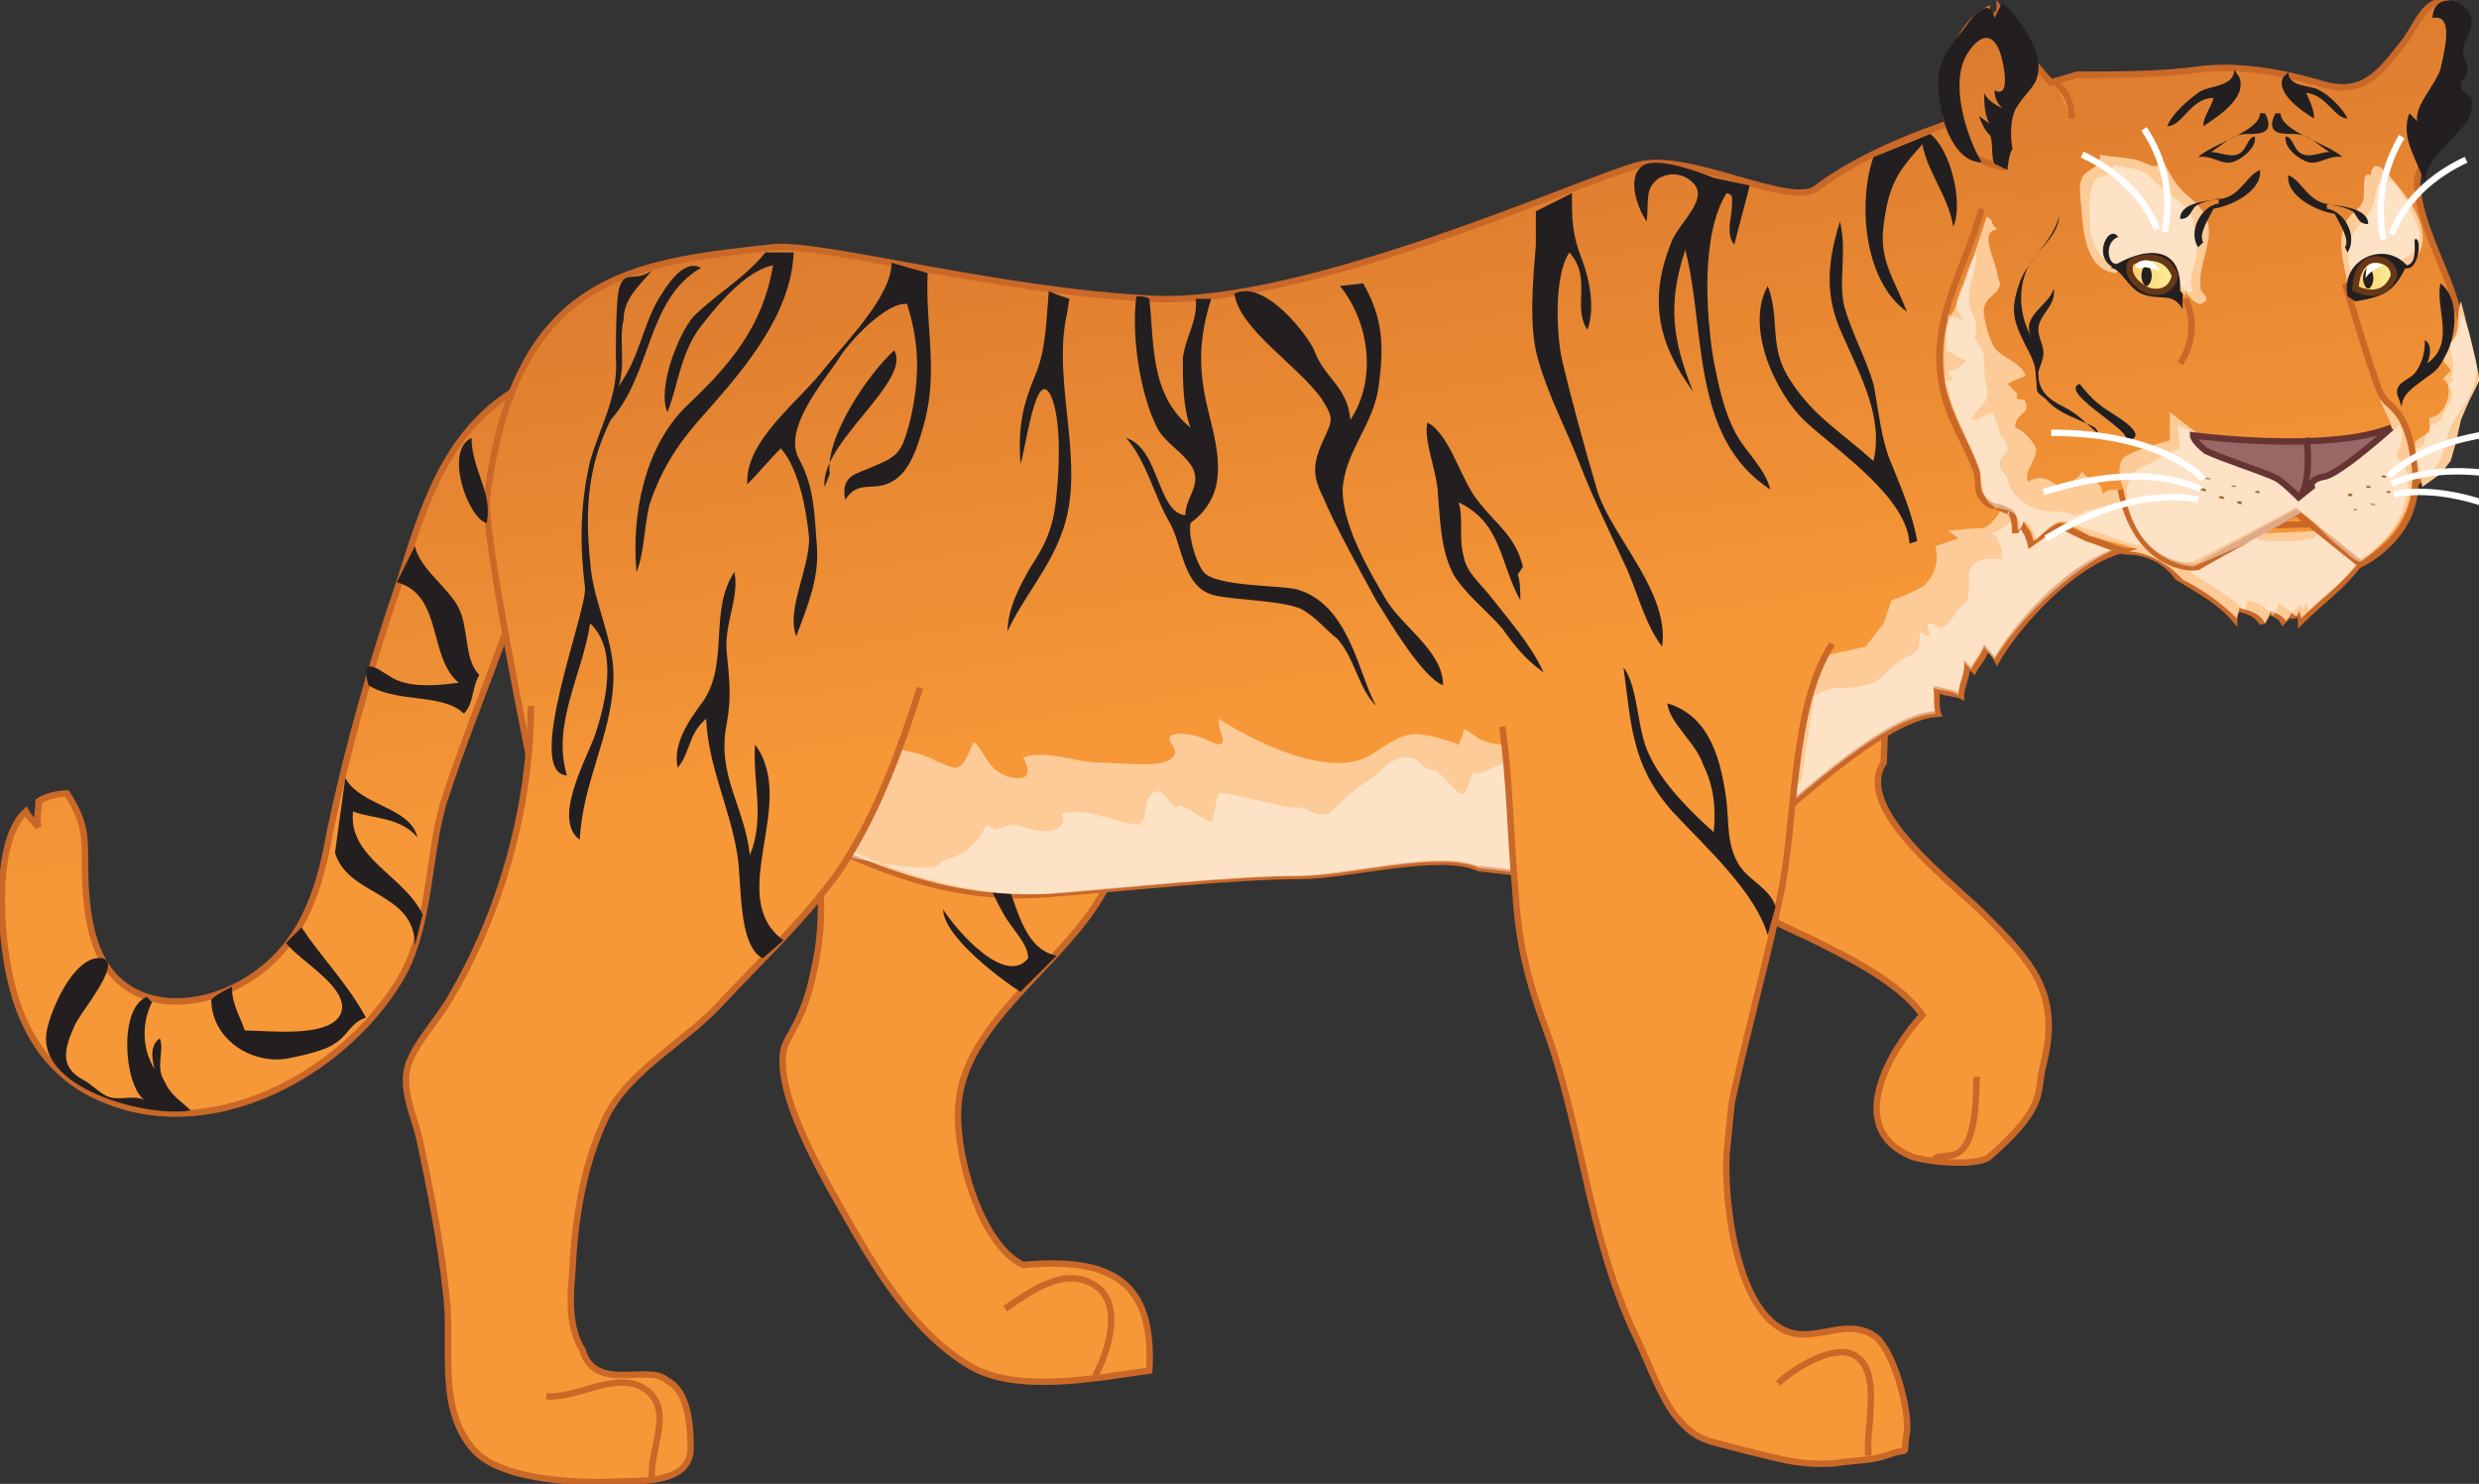 <svg xmlns="http://www.w3.org/2000/svg" version="1.0" viewBox="0 0 96.2 57.6"><rect x="0" y="0" width="96.2" height="57.6" fill="#333333" stroke="none"/><switch><g><linearGradient id="a" x1="-270.143" x2="-276.106" y1="-12.005" y2="25.029" gradientTransform="matrix(-1 0 0 1 -205.3 0)" gradientUnits="userSpaceOnUse"><stop offset="0" stop-color="#ca6828"/><stop offset="1" stop-color="#f79838"/></linearGradient><path fill="url(#a)" stroke="#CA6828" stroke-width=".25" d="M65.8 33.1c1.3 1.8 2.4 2.4 4.4 3.3 1.4.7 3.5 1.7 4.4 3-1.2 1.3-3.1 4.4-.4 5.5.6.2 2.5.4 3 0 2.3-2 1.8-2.5 2.1-3.6.7-2.8-.5-4-2.4-5.9-1.1-1.1-5-4-3.8-5.8l.1-3.1"/><linearGradient id="b" x1="-235.342" x2="-241.175" y1="-6.045" y2="30.18" gradientTransform="matrix(-1 0 0 1 -205.3 0)" gradientUnits="userSpaceOnUse"><stop offset="0" stop-color="#ca6828"/><stop offset="1" stop-color="#f79838"/></linearGradient><path fill="url(#b)" stroke="#CA6828" stroke-width=".25" d="M43.5 31.6c.5 4.6-5.9 7-6.3 11.2-.2 1.8.8 5.5 2.5 6.3 3.4-.3 5.1.6 4.9 4.1-2.1.3-5.2.9-7-.2-2-1.2-3.4-3.4-4.5-5.3-.9-1.6-3-5-2.7-6.9.1-.6.8-1.1 1.2-3.2.3-1.3.3-2.5.2-3.8 0-.5-.1-1-.2-1.5"/><linearGradient id="c" x1="-210.771" x2="-216.604" y1="-2.093" y2="34.134" gradientTransform="matrix(-1 0 0 1 -205.3 0)" gradientUnits="userSpaceOnUse"><stop offset="0" stop-color="#ca6828"/><stop offset="1" stop-color="#f79838"/></linearGradient><path fill="url(#c)" stroke="#CA6828" stroke-width=".25" d="M19.9 15.2c-2.7 1.7-3.5 4.6-4.4 7.4-1.1 3.2-2 6.4-2.7 9.7-.4 2.3-1.1 4.5-3.3 5.8-2 1.2-4.6 1.1-5.6-1-.5-1-.6-2.4-.6-3.5 0-1.2 0-1.7-.7-2.8-.3 0-.8.1-1.1.3 0 .3-.1.7 0 1-.1-.1-.4-.4-.5-.6-1.2 1.1-1 4.4-.7 6 .4 2.3 1.5 4.3 3.8 5.2 4.4 1.8 9.6-1.3 11.6-5 1-2 .9-4.4 1.5-6.5.7-2.2 1.6-4.4 2.4-6.6"/><linearGradient id="d" x1="-252.018" x2="-257.952" y1="-9.003" y2="27.846" gradientTransform="matrix(-1 0 0 1 -205.3 0)" gradientUnits="userSpaceOnUse"><stop offset="0" stop-color="#ca6828"/><stop offset="1" stop-color="#f79838"/></linearGradient><path fill="url(#d)" stroke="#CA6828" stroke-width=".25" d="M83.8 21.4c-2.2-.9-5.4 2.6-6.3 4.2-.1-.2-.3-.4-.4-.5-.1.4-.4.7-.5.9l-.3-.3c.1.5-.2.9-.2 1.3-.2-.1-.8-.1-1-.3.1.3 0 .7.1 1-2.1.1-5.9 3.8-7.5 5.1l-3.2 1.7-7.1-.8c-1.5-.7-5.1.3-6.9.3-2.7 0-7.1.5-9.8.7-4.7.4-8.2-1.7-12.2-3.7l-7.8-.8s-2-9.7-1.8-10.9c1.1-8.7 5.7-9.1 11.1-9.7 1.8-.2 8.7 1.7 14.7 2 6 .3 16.9-4.7 18.9-5.2s5.9 1.7 6.9.9c3.7-2.8 10.9-4 10.9-4"/><path fill="#FCCB98" d="M67.6 32.7c1.6-1.3 5.4-5 7.5-5.1-.1-.3 0-.8-.1-1 .2.1.8.1 1 .3 0-.5.3-.8.2-1.3l.3.3c.1-.3.4-.6.5-.9.1.2.3.3.4.5.9-1.6 4.1-5.1 6.3-4.2l-3-1.4-2.6-.9s-.7 1.5-1.2 1.5c-.4 0-1.3.1-1.3.1l.4.3-.9.3c.2.6-.1 1.2-.4 1.5-.4.3-1.3.6-1.3.6l-.3.9-.7.9-1.8.4-3 7.2z"/><path fill="#FFF" d="M67.6 32.8c1.6-1.3 5.4-5 7.5-5.1-.1-.3 0-.8-.1-1 .2.1.8.1 1 .3 0-.5.3-.8.2-1.3l.3.3c.1-.3.4-.6.5-.9.1.2.3.3.4.5.9-1.6 4.6-5.4 6.9-4.5l-5.6-1.8c-.1.6-1 1.3-1.4 1.4l.3.3h-.1c.2.2.2.5.2.7-.4 0-.9-.1-1.2.3-.2.4 0 1-.2 1.4-.1.1-.3.2-.4.4-.1.1-.2.3-.3.4-.4.4-.3 0-.8 0 0 .2.1.3.1.5-.2 0-.3-.1-.4-.2 0 .6 0 .8-.5 1-.4.2-.7.5-1 .8-.5.4-1.1.4-1.7.4-.3 0-.7.2-.9.3l-.5 3.3-2.3 2.5z" opacity=".44"/><linearGradient id="e" x1="-283.684" x2="-289.516" y1="-13.315" y2="22.909" gradientTransform="matrix(-1 0 0 1 -205.3 0)" gradientUnits="userSpaceOnUse"><stop offset="0" stop-color="#ca6828"/><stop offset="1" stop-color="#f79838"/></linearGradient><path fill="url(#e)" stroke="#CA6828" stroke-width=".25" d="M91.6 21.8c-.6.9-1.5 1.5-2.3 2.3 0-.1-.1-.3-.2-.4 0 0 0 .2-.1.2s-.1-.1-.2-.1c0 .1-.1.2-.2.3-.1-.2-.4-.3-.6-.4 0 .2-.2.4-.2.5-.2-.4-.6-.5-1-.6 0 .1-.1.3-.1.4-.6-.7-1.4-1.1-2.2-1.6 0 0-.6-1-2-1-.2 0-1.4-.5-1.5-.5-1.3-.6-.9-.7-2.2.2-.1-.4-.2-.5-.4-.8-.1.2-.2.3-.2.4 0-.2 0-.7-.2-.8.1 0-.8-.4-.6-.2-.1-.1-.3-.1-.5-.4-.2-.2-.1-.8-.2-1-.4-1.1-1.1-2.1-1.3-3.2-.6-2.6.9-4.7 1.5-7"/><linearGradient id="f" x1="-288.208" x2="-294.041" y1="-14.041" y2="22.186" gradientTransform="matrix(-1 0 0 1 -205.3 0)" gradientUnits="userSpaceOnUse"><stop offset="0" stop-color="#ca6828"/><stop offset="1" stop-color="#f79838"/></linearGradient><path fill="url(#f)" stroke="#CA6828" stroke-width=".25" d="M77.8 6.5c-1.6-.3-2.5-1.2-2.3-3 .1-1 .5-2.5 1.6-3.1 0 .1.2.3.2.4.1-.2.3-.3.3-.4.6.9 1.1 1.9 2 2.8l1-.3c1.6 0 3.3 0 4.7-.2 1.5-.2 3.2.1 4.6.5 1.8.6 2.4-.3 3.5-1.7.4-.6.8-1.6 1.5-1.4 1 .3.5 1.5.3 2.1.3.3.2.7-.2 1 1.4 1.2-1.3 2.6-1.2 4 .1 1.5 1.1 3.2 1.5 4.6.2.7.6 1.6.6 2.4 0 1.1-.5 1.4-.8 2.2-.3.8-.1 1.1-.7 1.9l-3 2-7.1.2-1.8-1.2"/><path fill="#231F20" d="M41 37.1c-1.9-.4-1.5-3.8-3-4 .2.8.5 1.6.9 2.3.3.6 1 1.2 1 1.8-.9 1.1-2.8-1.1-3.3-1.9 0 1.1 2.5 2.9 3 3.2"/><path fill="#FCCB98" d="M33.5 28.9c.8 0 1.5.2 2.3.4.3.1 1 .5 1.3.5.4-.1.5-.7.7-1 .5.5.5 1 1.2 1.3.8.3 1.1 0 .7-.7 1-.3 2 .2 3 .2.5 0 2.2.2 2.7-.1.5-.4-.1-.6 0-.9.1-.2.9-.1 1.1 0 .1 0 .7.3.8.3.4-.1-.1-.6 0-1 1.2.8 4.3 2.4 5.9 1.4.5-.3 1.1-.8 1.7-.8.5 0 1.2.2 1.7.4.1-.2.2-.4.2-.6.3.1.5.4.9.5.3.1.6.1.9.1l3.8 1.2 2 4.3-7.1-.8c-1.6-.6-5.2.4-7 .4-2.7 0-7.1.5-9.8.7-4.7.2-8.2-1.9-12.3-3.8l5.3-2z"/><path fill="#FFF" d="M33.8 28.9c.8 0-1.8 4.1-1.1 4.3.3.1 3.5.8 3.8.3.2-.3 1 0 1.8-1.5.5.5.6-.2 1.4.1.8.3 1.8.2 1.5-.5 1-.3 1.9.3 2.9.4.5 0 .2-.8.6-1.2.5-.4.8.8 1 .5.1-.2 1.1.6 1.3.6.1 0 .2-1 .3-1.1.4-.1 3.2.8 3.2.5 1.3.8 1 0 2.6-1 .5-.3.8-.9 1.5-.9.5 0 .5.4 1 .5.1-.2 1.1 1.1 1.1.9.3.1.3-.9.6-.8.2.1 1.3-.6 1.6-.6l3.5.8 2.1 4.3-7.1-.8c-1.5-.7-5 .3-6.8.3-2.7 0-7.1.5-9.8.7-4.8.2-8.2-1.9-12.3-3.8l5.3-2z" opacity=".44"/><linearGradient id="g" x1="-224.673" x2="-230.506" y1="-4.326" y2="31.899" gradientTransform="matrix(-1 0 0 1 -205.3 0)" gradientUnits="userSpaceOnUse"><stop offset="0" stop-color="#ca6828"/><stop offset="1" stop-color="#f79838"/></linearGradient><path fill="url(#g)" stroke="#CA6828" stroke-width=".25" d="M35.7 26.7c-.8 2.5-1.7 5-3.2 7.2-1.3 1.8-2.9 3.3-4.4 4.9-1.4 1.6-3.7 2.7-4.6 4.6-.9 1.9-1.2 4-1.3 6.1-.1 1-.1 2.1.4 2.9.5 1.7 2.6.5 3.3 1.2.8.4.9 1.7.9 2.6 0 1.2-1.4 1.3-2.6 1.3-1.6.1-4.7 0-5.8-1.2-1.5-1.7-.8-4.1-1.1-6.2-.2-1.9-.6-3.9-1-5.8-.2-.9-.7-1.9-.5-2.8.2-.9 1.2-1.9 1.7-2.8 2-3.4 3.1-7.5 3.1-11.3"/><path fill="#FCCB98" d="M82.2 19c-.2 0-.5 0-.6.2 0-.6-.6-.5-.8-.9-.1.3-.6.5-.9.6-.4-.3-.7-.5-1.2-.2-.2-.4.4-.9.3-1.3-.1-.3-.5-.7-.8-.8 0-.6.6-.5.4-1 0-.1-.2-.1-.3-.1-.1-.1 0-.2 0-.2l-.4-.4c.2-.1.4-.2.7-.3-.1-.5-.9-.7-1.2-1.1-.2-.3-.5-1.3-.4-1.6.1-.3.3-.4.5-.6.2-.4.1-.2 0-.7-.1-.6-.7-1.6 0-1.7-.4-.4 0-.2-.4-.5 0 0-1 3.1-1.3 3.7-.6.9-.3 2.9-.3 2.9.3 1.1.9 2.1 1.3 3.2.1.3 0 .8.2 1 .2.3.4.3.5.4-.2-.2.7.2.6.2.2.1.2.6.2.8.1-.1.2-.2.2-.4.2.3.4.4.4.8 1.3-1 .9-.9 2.2-.2l2.2.6-1.1-2.4z"/><path fill="#FCCB98" d="M91.5 21.8c-.6.9-1.4 1.4-2.2 2.2 0-.1-.1-.3-.1-.3s0 .2-.1.2-.1-.1-.2-.1c0 .1-.1.2-.2.3-.1-.2-.4-.3-.6-.4 0 .2-.2.4-.2.5-.2-.4-.6-.5-1-.6 0 .1-.1.3-.1.4-.6-.6-1.3-1.1-2.1-1.5 0 0-.8-1-2.1-1.1l1.2-.3c.4-.1 4.1-.4 4.1-.4l2.2-.1 1.4 1.2m2.2-4.6c.1-.2.3-.2.5-.4s0-.4.1-.6c.6 0 1-1.2.5-1.5l.3-.3c-.1-.3-.4-.3-.3-.7 0-.2.3-.4.4-.5.3-.5.1-1 .3-1.5 0 0 .8 3 .7 3.1l-.4.8-.3.7-.2.9-.2.7-.4.5-.7.5-.3-1.7z"/><path fill="#FFF" d="M93.5 17.7c0-.4.3-.2.5-.4s0-.5.3-.5v-.3c.4 0 .5-.4.6-.6.2-.3.4-.6.1-1 .1 0 .1-.1.2-.1-.1-.2 0-.3 0-.6s-.1-.4-.1-.7c0-.3.3-.5.3-.7.1-.2 0-.4.1-.6.3.4.4 1.1.5 1.5.2.6.1 1.1-.2 1.7-.2.5-.7.9-.8 1.5-.2.6-.2 1.1-.8 1.5-.3.2-.6.4-.8.6m-2.3 2.6v-.1s-.2.1-.2.2c0-.2-.1-.9-.2-1-.2.3-.8-.2-.9.2-.2 0-.6.1-.8.1h-.8c-.4 0-.6 0-.9-.3-.1.1 0 .3 0 .4-.2-.1-.2.3-.3.1 0 0-.1 0-.2.1s-1.6.3-1.6.3l-.2.6c.7.5 1.5.9 2.1 1.5 0-.1.1-.2.1-.4.4.1.7.2 1 .6.1-.1.2-.3.2-.5.2.1.4.3.6.4 0-.1.2-.2.2-.3.1 0 .1.1.2.1.1-.1 0-.2.1-.2 0 .1.1.2.1.3.8-.8 1.6-1.3 2.2-2.2m-8.6-.3c-.8-.1-1.5-.5-2.3-.7-.4-.1-.7-.4-1.1-.2-.3.1-.6.5-.8.7 0-.3-.2-.6-.4-.8-.1.1-.2.3-.2.5 0-.3 0-.6-.3-.8-.3-.2-.6-.1-.8-.3-.5-.3-.3-1.1-.5-1.5-.4-1-1-1.9-1.2-3 0-.1-.1-.2-.1-.3.1 0 .2 0 .3-.1-.1-.1-.2-.2-.2-.3.3 0 .5-.2.7-.4-.3-.1-.5-.3-.8-.4.1-.2 0-.4 0-.6 0-.3.1-.5.1-.8.2.1.4.2.6.2-.4-.5-.3-.7-.1-1.2.2-.4.3-1 .6-1.4 0 .7-.3 1.2-.3 1.9 0 .3.3.7.3 1 0 .4-.2.3.1.7.2.3.2.4.2.7 0 .4 0 .6.1.9.2.6-.4.8-.6 1.3.4 0 .5-.2.8-.3.2.3.2.6.4 1 .1.1.2.3.2.4 0 .2-.2.3-.3.5-.1.3.2.4.3.7.1.4.2.5.5.8.3.2.4.3.8.4.4.1.6 0 1 .1.3.1.1.1.4.1.1 0 .3-.2.5-.2.4-.1.5-.2.7 0 .3.2.8-.5 1-.3.3.2.3 1.5.5 1.8" opacity=".44"/><linearGradient id="h" x1="-263.684" x2="-269.517" y1="-10.1" y2="26.128" gradientTransform="matrix(-1 0 0 1 -205.3 0)" gradientUnits="userSpaceOnUse"><stop offset="0" stop-color="#ca6828"/><stop offset="1" stop-color="#f79838"/></linearGradient><path fill="url(#h)" stroke="#CA6828" stroke-width=".25" d="M58.3 28.2c.3 2.2.3 4.1.5 6.3.1 1.8.4 3.3 1.1 5.2 1.5 4 1.7 8.1 3.5 12 .5 1 .9 2.2 1.5 3.1.9 1.2 1.4 1.1 2.8 1.5 1.3.3 2.1.6 3.5.5.6-.1 1.4-.1 2-.3 1-.4.6.2.8-.9.1-.9-.5-3.1-1.2-3.7-1.1-.8-2.3.2-3.4-.2-2-.7-2.5-5-2.4-6.9l.2-2c.6-2.8 1.4-5.6 1.9-8.1.6-2.8.4-7.3 2-9.7"/><linearGradient id="i" x1="-288.033" x2="-293.868" y1="-14.03" y2="22.209" gradientTransform="matrix(-1 0 0 1 -205.3 0)" gradientUnits="userSpaceOnUse"><stop offset="0" stop-color="#ca6828"/><stop offset="1" stop-color="#f79838"/></linearGradient><path fill="url(#i)" stroke="#CA6828" stroke-width=".25" d="M82.3 19c.6 3 2.7 3.1 3 3 .3-.2 3.8-2.1 3.8-2.1l2.5 2s2.4-1.1 2.1-3.6c-.2-2.5-1-2.4-1.3-3-.3-.6-1.4-4.3-1.4-4.3"/><path fill="#FCCB98" d="M92.3 15.4c.3.6 1 .4 1.3 2.8.2 2.4-2 3.5-2 3.5l-2.5-2s-3.7 2-4 2.1c-.3.1-2.2 0-2.7-2.8 0 0-.4-1 .1-1.3.5-.3 1.7-.6 1.7-.6V16s1.4 1.1 1.8 1.3c.3.1 5.7 0 5.7 0s1.1-.5 1.1-.7v-.1l-.5-1.1z"/><path fill="#FFF" d="M92.7 16.7c.2.1.3-.1.4-.2.2.3.1.6 0 .9-.2.5 0 .3.2.7.3.5.1 1.2-.1 1.8-.2.5-.6 1-1 1.4-.1.1-.5.5-.6.5-.2 0-.5-.3-.6-.4-.4-.3-.6-.5-.8-.7-.3-.3-.6-.6-.9-.8L87.4 21l-2.3 1s-1.8-.1-2.4-2c-.6-1.9.7-1.9.9-2.1.2-.2 1-.5 1-.5l-.1-.9s1.1.5 1.5.6c4.4 1.3 6.7-.4 6.7-.4z" opacity=".44"/><path fill="#996766" stroke="#663433" stroke-width=".25" d="M92.8 16.6s-2 1.8-2.6 1.9c-.6.1-.5.4-.5.4l-.5.4s-.5-.5-.8-.7c-.3-.2-2.2-.8-2.8-1.1-.5-.4-.5-.6-.5-.6s5.2.7 7.7-.3z"/><path fill="#FCCB98" d="M84.8 11.3c.1.2.4.5.6.5.5-.2 0-.4 0-.6-.1-.6.2-1.3.3-1.9.1-.8-.2-1.2-.8-1.7-.5-.4-.7-.9-1-1.4-.2.5-.6.1-1 0-.5-.1-1-.1-1.4-.2 0 .6-.5.5-.7.9-.2.4 0 1.1 0 1.6.1.9.3 2 1.3 2.1.3-.4 1.2-.3 1.6-.1.6.2.7.5 1.1 1m6.5-.3c-.1 0-.1-.1-.2-.1-.1-.8-.5-1.8 0-2.6.2-.3.5-.4.6-.7.1-.3-.1-1.2.3-1 .1-1 1 .4 1.2.6.4.5.7 1 .8 1.6.2 1.3-1.3 1.9-2.4 2"/><path fill="#FFF" d="M84.6 11.1c.1.1.3.3.5.2-.2-.4 0-.8.1-1.2.1-.5.1-1-.1-1.4v.2c.2-.8-.8-1.2-1.3-1.7-.3-.2-.4-.5-.8-.6-.3-.1-.6-.1-1-.2 0 .3 0 .3-.2.4-.2.1-.4 0-.5.2-.3.4-.2 1.3-.2 1.8 0 .3.2.9.5 1.2.1.1.4.2.6.2.3.1.6.3.8.5m8.3 0c-.3-.7-.2-1.5.3-2 .2-.2.4-.5.5-.8.1-.3.1-.7.3-.9.1.1.1.2.2.3 0-.1.1-.2.1-.3.3 0 .6.7.7.9.2.3.4.8.5 1.2 0 1.1-1.4 1.2-2.2 1.3" opacity=".44"/><path fill="#231F20" d="M84.6 11.3c.1-1.9-1.5-1.7-2.7-.9.4 0 .7.8 1.2 1 .7.3 1.2-.1 1.6.6v-.6m6.4.1c-.3-1.4 1.4-2.2 2.3-1.2-.5 1-.8 1.2-2 1.4M77.5 6.4c-.3 0-.1-.9-.3-1.2.2.1.2.1.3.2-.4-.1-.6-.6-.7-.9.1.1.3.2.4.3-.2-.4-.2-.8-.2-1.2.1.3.5.5.7.6-.2-.2-.3-.4-.3-.7.7.4.3-1.3.2-1.5-.3-.8-.8-.6-1.2 0-.8 1.1-.1 3.3.5 4.3-1.4 0-1.9-2.8-1.6-3.7.1-.5.7-1.2 1-1.6.2-.3.9-1.2 1.1-.3l.3-.6c.6.5 1.5 1.8 1.4 2.6 0 .6-.5.9-.8 1.4-.3.4-.3 1.2-.2 1.7-.1 0-.2.7-.2.8m16.2.6c-.2-.9-1-1.8-.6-2.8l.3.3c-.1-.6.7-1.4.9-2 .1-.5.6-2.2-.3-2 0-1 1.3-.8 1.5 0 .1.5-.3.8-.3 1.2-.1.4.3.6.1 1-.1.3-.3.2-.2.5 0 .1.3.3.4.4.1.5-.1.9-.4 1.2-.5.6-1.3 1.2-1.4 2"/><path fill="#F79838" stroke="#CA6828" stroke-width=".25" d="M79.7 3.1c.4.4.7.8.7 1.5"/><path fill="none" stroke="#CA6828" stroke-width=".25" d="M84.8 11.6c.4.8.3 1.8-.2 2.5"/><path fill="#231F20" d="M61 7.5c0 1 0 1.6.4 2.6.3.8.5 1.9.2 2.7-.6-.9.2-2-.7-3-.6.9-.5 3.1-.3 4.1.4 1.7.9 3.5 1.4 5.2.6 1.8 2.8 3.9 2.5 6-.7-.9-1-2.3-1.5-3.3-.6-1.3-1.2-2.5-1.7-3.8-.5-1.3-1.2-2.6-1.6-4-.4-1.3-.2-3.2-.1-4.5V8.2m8.3-1c-.2.8-.4 1.5-.6 2.3-.4-.5 0-1.2-.1-1.9 0 0-.1-.1-.2-.1-1 1.6-.8 4.7-.5 6.5.2 1 .4 2 .9 2.9.4.7 1.1 1.3 1.3 2.1-3.1-2-2.5-6.2-3.3-9.3-.7 2.1-.5 3.5.3 5.5-1.3-1.8-1.8-3.5-.8-5.9.4-.8 1.4-1.6.8-2.2-.4-.4-.9-.4-1.3-.2-.6.4-.4.9-.5 1.7-.4-.6-.8-1.8-.1-2.2.6-.3 2.2.3 2.7.5M59.1 22c-.3-1.2-1-1.6-1.7-2.5-.7-.8-1.1-2.6-2-3.1-.2.6.4 2 .4 2.8.1 1.1.1 2.1.6 3.1.5.8 1.3 1.4 1.9 2.1.5.7.9 1.2 1.6 1.7-.5-1.1-1.4-2.1-2.1-3-.4-.5-.9-.9-1-1.5-.2-.7 0-1.5-.2-2.1 1.7.8 1.6 2.4 2.4 3.8 0-.3 0-.7-.1-1m-6-11.3c.8 1.4.8 2.5.6 4-.2 1.5-1.3 2.5-1.4 4 0 1.4 1 3.1 1.7 4.3.7 1.1 2.2 2 2.2 3.3-.8-.3-2.1-2.5-2.6-3.3-.7-1.3-1.5-2.7-2.1-4.1-.4-.8-.3-1.3 0-2 .4-.9.5-.9 0-1.7-.9-1.3-3.2-2.7-3.4-4.1 1.2-.6 2.9 1.7 3.1 2.2.4 1.1 1.3 1.4 1.4 2.7 1-1.5.8-3.7-.4-5.2m1.3 16.1c-.6-1.2-1-3.7-2.9-4.3-.6-.2-3.2-.1-3.7-.7-.3-.4-.6-1.4-.5-1.9 1.5-1.1 1.1-2.7.7-4.3-.4-1.6-.4-2.8.1-4.4h-.6c.1.8-.4 1.5-.5 2.3 0 .9 0 1.9.3 2.7-1.6-1.3-1.4-3.3-1.6-5-.1-.1-.4-.1-.5-.1-.2 1.4.1 3.7.8 5.1.3.6 1.1 1 1.4 1.6.3.7-.3 1.1-.3 1.8-1.1-.1-1-2.6-2.3-3 .8.9 1.1 2.3 1.7 3.3.5.9.5 2.5 1.7 2.8.7.2 2.9.2 3.5.6.5.3.8.7 1.3 1.1.7.8.8 1.9 1.5 2.6m-12-15.2c-.6 2.7.8 5.9-.2 8.5-.5 1.4-1.5 2.5-2.1 3.8 0-.9.5-1.8.9-2.5.6-.9.9-1.6 1-2.8.1-1 .2-2.8-.2-3.8-.6-1.3-1 2.1-1.2 2.6-.1-1.5.1-2.3.6-3.5.4-1 .4-2.1.5-3.2.2.1.5.2.8.3"/><path fill="#231F20" d="M74.1 21.1c-.1-1.8-2.8-3.6-4-4.7-1.2-1.1-2.4-3.7-1.5-5.3.5 1.3 0 2.4.9 3.7.9 1.4 2 2 3.2 3.1.4-1.7-.5-3.3-1.2-4.9-.7-1.5-.6-2.8-.1-4.4.3 1.2-.1 2.4.2 3.4.3 1 .8 1.9 1.1 2.9.2 1 .3 2.2.7 3.1.4 1 .8 1.9 1 3m6.9-4.4c-.5-.3-1.4-.5-1.9-1.1-.5-.4-.3-.2-.4-.9 0-.5-.2-.8-.4-1.2-.5-1-.6-1.4-.2-2.5.3-.8 1.3-1.6 1.5-2.5 0 .8-1.1 1.5-1.3 2.2-.3.8-.2 1.8.3 2.6-.6-.9.6-1.3.8-2 .1.7-.6 1-.6 1.6 0 .3.2.6.2.9 0 .3-.2.6-.2.8 0 .7.4 1 1 1.3.6.3.9.7 1.4 1.1m11.6-1.4c-.3-.6.3-.7.6-1 .3-.4.4-.8.4-1.3.3.2.2.6.1.9 1.1-.8.3-2.1.5-3.1.8.6.6 2.1.2 2.8-.3.6-.4.6-.8.9-.4.3-.9.6-.9 1.1"/><path fill="#231F20" d="M82.5 17c0-.4-2.6-1.8-1.8-2.1.4.5.7.8 1.2 1.1.3.2 1.5.9.7 1.1m-.3-6.9c-.5.3-.7-.8-.1-1-.4-.6-1.2 1.1.2 1.3m10.8-.2c.6.1.5-.6.5-1 .3-.2.2 1.3-.4 1.1M91 9.6c.2-.3-.2-.9-.4-1.3-.7-.1-1.9-.7-1.8-1.5.5.2.7.9 1.4 1.1.4.1 1.7.1 1.7.8-.4 0-.4-.3-.6-.5-.4-.2-.7-.2-1-.3v.2c.7.1 1.2 1.1.8 1.7m-5.6-.4c-.2-.3.2-.9.4-1.3.7-.1 1.9-.7 1.8-1.5-.5.2-.7.9-1.4 1.1-.5.1-1.7.1-1.7.8.4 0 .4-.3.6-.5.3-.2.6-.2.9-.3v.2c-.7.1-1.2 1.1-.8 1.7m3.2-5.2c0 .7 1.9 1.2 2.4 1.7-.5-.1-.9.3-1.3.2-.4-.1-1-.6-.9-1 .3 0 .3.6.7.7.3.1.7-.1 1-.1-.5-.3-.8-.7-1.4-.7-.5 0-1.1 0-.7-.8m-.6 0c0 .7-1.9 1.2-2.4 1.7.5-.1.9.3 1.3.2.4-.1 1-.6.9-1-.3 0-.3.6-.7.7-.3.1-.7-.1-1-.1.5-.3.8-.7 1.4-.7.5 0 1.1 0 .7-.8m-1.2-1.7c0 .7-1 .6-1.4.9-.4.3-1 .8-1.2 1.3.6 0 .9-1.1 1.8-1.1-.1.4-.4.7-.4 1.1.6-.4 1.7-1.1 1.4-1.9m1.9-.2c0 .6.9.5 1.2.7.4.2.9.7 1.1 1.1-.5 0-.8-.9-1.6-1 .1.3.3.6.3 1-.5-.3-1.5-1-1.2-1.6M36 10.6c-.1 2 .4 3.7-.1 5.7-.2.7-.5 2-1.3 2.4-.7.4-1.3-.1-1.8.7-.2-1 .5-1 1.1-1.3 1-.4 1.1-.6 1.4-1.7.4-1.7.4-3-.1-4.6-.8-.1-2.3 1.5-2.7 2.2-.7 1-2.1 2.7-1.5 3.8.6 1.1.6 2.1.7 3.4.1 1.3-.4 2.4-.8 3.5-.4-1 .5-2.6.5-3.8-.1-1.1-.4-2.7-1.1-3.5-.4.4-.9 1-1.3 1.4-.1-1.7 2-3.2 3-4.5.8-1 2.6-2.8 2.6-4.1"/><path fill="#231F20" d="M32 18.9c-.2-1.7 3.4-4.1 2.7-5.3-1 .9-2.7 3.4-2.5 4.8M72.7 6.1c-.6 1.7-.4 4.8 1.3 6-.5-1.3-1.1-2-.9-3.4.2-1.5.5-2 1.5-3.1.2 1.1 1 2 1.2 3.2.4-.9-.1-3-.9-3.6m-45.3 32c-1-.5-.8-3.1-1-4.1-.3-1.8-1.1-3.3-1.2-5.2-.7.6-.6 1.3-1.1 1.9-.2-.9.4-1.8 1-2.6 1-1.5.2-3.5 1.2-5 .2 1-.4 2-.3 3.1.1 1.1.2 1.7 0 2.8-.4 2 .7 3.2.9 5.1.6-1.5.1-2.8.2-4.3 1.7 2.3-1.2 5.9 1.1 7.6m.4-26.7c-.1 2.4-1.9 4.5-3.4 6.2-1 1.1-1.7 2.1-2.2 3.6-.2.8-.2 1.9-.5 2.6-.2-2.2.3-4.8 1.9-6.4 1.7-1.6 3-3.1 3.4-5.5-1.1.2-2.3 1.7-2.9 2.5-.7 1-.8 2.2-1.2 3.2-.4-.9.4-3 1-3.7.9-.9 2-1.5 2.8-2.5"/><path fill="#231F20" d="M23.7 16.3c-.9 1.8-1 3.5-.8 5.5.1 1.6 1 3.1.9 4.7-.1 2.1-1.2 3.9-1.3 6.1-1.1-.8.3-3.2.6-4.1.4-1.2.9-3.3-.2-4.3-.3 2-1.5 3.9-.9 5.9-1.7-.1.8-6.4.7-7.3-.2-1.6-.2-3.2.2-4.9.4-1.4 1.1-2.5 1-4 0-.7 0-1.9.1-2.6.2-.9.6-.3 1.3-.8-.5.6-1.1 1.1-1.1 1.9-.2.8.1 1.7-.2 2.6.8-1.1.9-2.2 1.5-3.3.3-.5 1-1.7 1.7-1.3-2.1 1.2-1.9 4.1-3.5 5.9m44.9 20c-.5-1.7-2.4-3.4-3.7-4.8-1.6-1.8-1.6-3.4-1.9-5.6.6.8.5 2.4 1 3.4.5 1.1 1.6 2.2 2.5 3 .1-.9 0-1.8-.4-2.6-.3-.9-1.3-1.6-1.4-2.4 1.7.5 2.1 2.3 2.3 3.8.1.9 0 1.7.5 2.5.4.6 1.2.9 1.4 1.6m-52.8-14c.2.9 1.3 1.6 1.7 2.4.4.8.2 2 .8 2.6-.3.5-.2 1.1-.6 1.5-.8-.8-2.6-.4-3.7-1.1-.4-1.4.6-.4 1.1-.2.7.3 1.7.2 2.4.1-1.2-1-.6-3.4-2.4-3.9m3.5-2.3c-.7-.1-1.7-2.8-.6-3.3 0 1.2.8 2.1.6 3.2m-5.5 10c.6 1.1 2.5 1.1 2.8 2.3-.7-.8-1.7-.7-2.5-1-.2 1.8 2 2.5 2.7 4l-.3 1.2c0-2.1-2.6-1.9-3.1-3.6M11.7 36c.8 1.2 1.8 2.2 2.5 3.5-.6.2-.7.7-1.2 1-.4.3-1.4.5-1.9.6-1.4.2-2.9-.8-2.9-2.3.2-.2.6-.4.8-.5 0 .7.3 1.1.5 1.7.9 0 3.2.3 3.7-.6.5-1-1.6-2.1-2.1-2.8m-5.2 2.3c-.4.8-.4 1.8.1 2.6-.1-.4-.2-.9.2-1.2.2.5-.2 1.1.2 1.7.2.5.7.8 1 1.1-1.6.3-5.9-.8-5.6-3 .1-.7.9-2.7 1.9-2.9 1.4-.2-.6 2.1-.8 2.6-.4.9-.6 1.6.3 2.1.4.2.7.6 1.1.7.4.1.9-.1 1.3.1-.8-.6-1-3.6.1-4"/><path fill="none" stroke="#CA6828" stroke-width=".25" d="M72.5 56.2v.3c-.1-1 .5-3.1-.4-3.8-.8-.7-2.6.5-3.1 1m7.7-11.9c0 4.2-1.4 2.6-1.7 3.3m-32.5 8.3c.5-.9 1.1-2.8 0-3.5-1.2-.8-2.6.3-3.5.9m-13.7 6.6c-.1-1.2.9-2.7-.3-3.5-1.1-.7-2.6.4-3.8.3"/><linearGradient id="j" x1="-289.688" x2="-287.911" y1="10.676" y2="10.676" gradientTransform="matrix(-1 0 0 1 -205.3 0)" gradientUnits="userSpaceOnUse"><stop offset="0" stop-color="#f9f29b"/><stop offset="1" stop-color="#ffca68"/></linearGradient><path fill="url(#j)" stroke="#663817" stroke-width=".25" d="M84.4 10.7s-.1.8-1 .6c-.9-.4-.8-1-.7-1.1 0-.1 1.3-.6 1.7.5z"/><linearGradient id="k" x1="-298.241" x2="-296.727" y1="10.742" y2="10.742" gradientTransform="matrix(-1 0 0 1 -205.3 0)" gradientUnits="userSpaceOnUse"><stop offset="0" stop-color="#f9f29b"/><stop offset="1" stop-color="#ffca68"/></linearGradient><path fill="url(#k)" stroke="#663817" stroke-width=".25" d="M91.4 11.2s1.1.6 1.5-.5c0-.5-.5-.6-.5-.6s-.9-.3-1 1.1z"/><path fill="#231F20" d="M91.7 10.8c0-.2.1-.4.2-.4s.2.2.2.4-.1.4-.2.4-.2-.2-.2-.4zm-8.6-.1c0-.2.1-.4.2-.4s.2.2.2.4-.1.4-.2.4-.2-.2-.2-.4z"/><path fill="#FFF" d="M83.1 10.4c.2-.1.5.1.7.1-.1-.2-.3-.4-.5-.4s-.5.1-.4.3h.1s0 .1.1 0m8.7.4c.1-.2.4-.4.7-.5-.6-.2-.7 0-.7.5"/><path fill="#996766" stroke="#663433" stroke-width=".25" d="M89.3 19.2c.3-.4.3-1.6.2-2.2"/><path fill="none" stroke="#FFF" stroke-width=".25" d="M85.5 18.6s-1.5-1.8-5.9-1.8m5.8 2.2s-2-1.2-6.1.1m6 .3s-2.3-.7-5.9 1.5m13.3-2.4s1.5-1.8 5.9-1.8m-5.8 2.1s2-1.2 6.1.1m-6 .3s2.3-.7 6 1.5M84 9c.3-1.4 0-2.8-.8-4m.5 3.9c-.5-1.3-1.6-2.3-2.9-2.9m11.7 3.3c-.3-1.4 0-2.8.7-4m-.4 3.8c.5-1.3 1.6-2.3 2.9-2.9"/><path fill="#986632" d="M92.4 18.5s.1-.1 0 0c.1-.1.2 0 .2 0s0 .1-.2 0c.1.1 0 0 0 0zm-.6.4s.1-.1 0 0c.1-.1.2 0 .2 0s0 .1-.2 0c.1.1 0 0 0 0zm-.7.3s0-.1 0 0c.1-.1.2 0 .2 0-.1.1-.1.1-.2 0 0 .1 0 .1 0 0zm1.5-.1s0-.1 0 0c.1-.1.2 0 .2 0-.1 0-.1.1-.2 0 0 .1 0 0 0 0zm-.6.5c0-.1.1-.1 0 0 .1-.1.2 0 .2 0H92c.1 0 0 0 0 0zm-.7.2c0-.1 0-.1 0 0 .1-.1.2 0 .2 0h-.2zm-3.8-.7s.1-.1 0 0c.1-.1.2 0 .2 0s0 .1-.2 0c.1.1 0 0 0 0zm-.9-.2c0-.1.1-.1 0 0 .1-.1.2 0 .2 0h-.2c.1 0 0 0 0 0zm-1-.3c0-.1.1-.1 0 0 .1-.1.2 0 .2 0h-.2c.1 0 0 0 0 0zm.5.7s.1-.1 0 0c.1-.1.2 0 .2 0 0 .1 0 .1-.2 0 .1.1 0 .1 0 0zm.7.2c.1-.1.2 0 .2 0 0 .1-.1.1-.2 0 0 .1 0 .1 0 0zm-1.4-.5s.1 0 0 0c.1-.1.2 0 .2 0 0 .1 0 .1-.2 0 .1.1 0 .1 0 0z"/></g></switch></svg>
